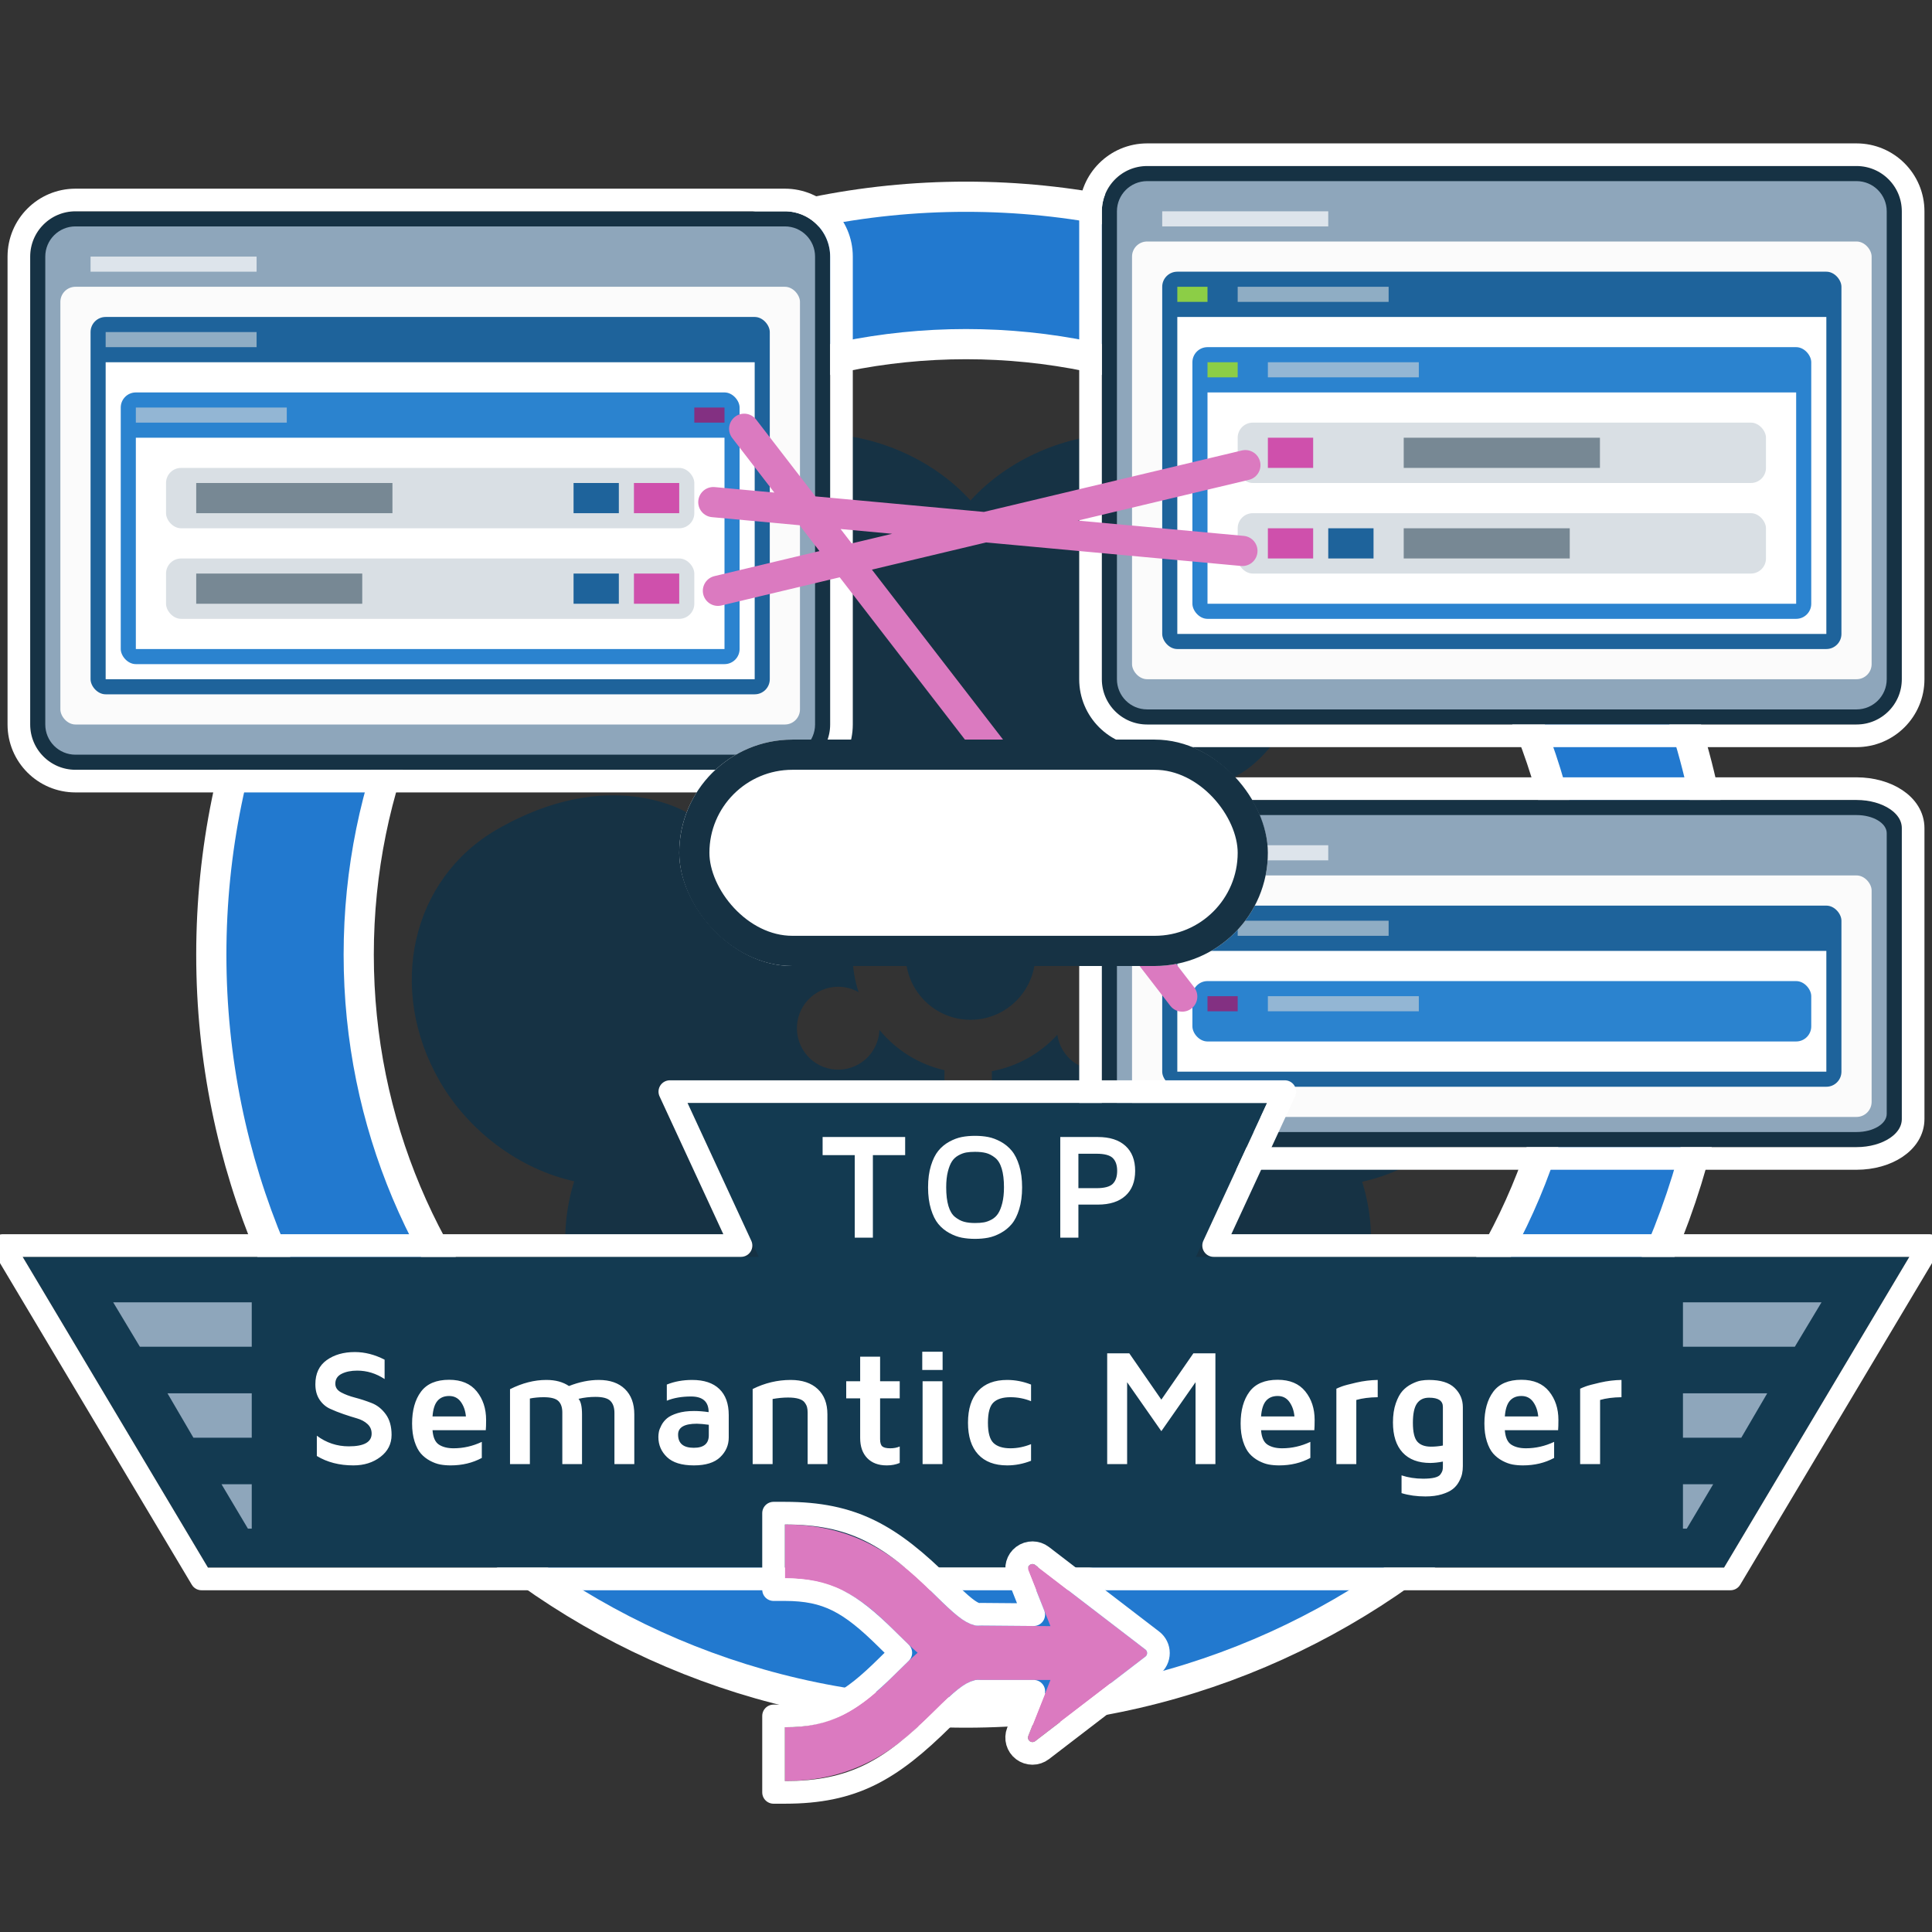 <svg xmlns="http://www.w3.org/2000/svg" width="128" height="128" viewBox="0 0 128 128" xmlns:xlink="http://www.w3.org/1999/xlink">
  <rect x="0" y="0" width="128" height="128" fill="#333333" stroke="none"/>
  <defs>
    <path id="a" d="M3,0 L50,0 C51.657,0 53,1.343 53,3 L53,34 C53,35.657 51.657,37 50,37 L3,37 C1.343,37 2.02906125e-16,35.657 0,34 L0,3 C-2.02906125e-16,1.343 1.343,0 3,0 Z"/>
    <path id="b" d="M3,0 L50,0 C51.657,0 53,1.343 53,3 L53,34 C53,35.657 51.657,37 50,37 L3,37 C1.343,37 2.02906125e-16,35.657 0,34 L0,3 C-2.02906125e-16,1.343 1.343,0 3,0 Z"/>
    <path id="c" d="M3,0 L50,0 C51.657,0 53,0.835 53,1.865 L53,21.135 C53,22.165 51.657,23 50,23 L3,23 C1.343,23 2.02906125e-16,22.165 0,21.135 L0,1.865 C-2.02906125e-16,0.835 1.343,0 3,0 Z"/>
    <path id="d" d="M49.268,10.27 L0.5,10.27 L12.777,30.858 L113.223,30.858 L125.5,10.27 L78.232,10.27 L82.948,0.073 L44.552,0.073 L49.268,10.27 Z"/>
    <rect id="e" width="39" height="15" x="45" y="49" rx="7.5"/>
    <path id="f" d="M52,118 L52,114.434 C55.752,114.434 57.626,112.579 59.439,110.785 C59.88,110.347 60.327,109.907 60.796,109.5 C60.327,109.093 59.88,108.653 59.439,108.215 C57.626,106.422 55.752,104.566 52,104.566 L52,101 C57.224,101 59.959,103.707 61.955,105.684 C63.138,106.856 63.899,107.571 64.711,107.71 C64.808,107.704 64.903,107.698 65.003,107.698 L69.595,107.736 L68.126,104.028 C68.077,103.903 68.117,103.761 68.224,103.681 C68.331,103.601 68.479,103.601 68.585,103.683 L75.884,109.284 C75.957,109.34 76,109.427 76,109.519 C76,109.611 75.957,109.699 75.884,109.755 L68.585,115.356 C68.531,115.397 68.467,115.417 68.403,115.417 C68.34,115.417 68.277,115.397 68.224,115.357 C68.117,115.277 68.078,115.135 68.126,115.011 L69.595,111.302 L64.992,111.302 C64.891,111.301 64.801,111.296 64.711,111.291 C63.899,111.429 63.139,112.144 61.955,113.317 C59.959,115.293 57.224,118 52,118 Z"/>
  </defs>
  <g fill="none" fill-rule="evenodd">
    <rect width="128" height="128"/>
    <g fill-rule="nonzero" transform="translate(14 13)">
      <path fill="#163244" d="M35.572,42.869 L35.588,56.63 C35.588,56.63 35.9,62.089 28.559,66.346 C22.916,69.617 15.829,67.421 12.317,61.312 C10.392,57.962 9.922,53.768 11.042,50.229 C7.43,49.433 4.048,46.928 2.122,43.578 C-1.39,37.469 0.26,30.207 5.903,26.935 C13.439,22.566 18.559,25.83 18.559,25.83 L29.9,32.686 C29.631,33.48 29.485,34.33 29.485,35.215 C29.485,36.084 29.626,36.92 29.886,37.701 C29.07,37.235 28.037,37.204 27.165,37.709 C25.857,38.468 25.409,40.147 26.164,41.461 C26.919,42.774 28.591,43.224 29.899,42.466 C30.741,41.978 31.227,41.108 31.265,40.2 C32.348,41.52 33.853,42.479 35.572,42.869 Z M44.651,32.558 L55.728,25.86 C55.728,25.86 60.849,22.597 68.385,26.966 C74.027,30.238 75.677,37.5 72.165,43.609 C70.239,46.958 66.858,49.464 63.245,50.26 C64.365,53.799 63.896,57.993 61.97,61.343 C58.458,67.452 51.371,69.648 45.729,66.376 C38.387,62.12 38.699,56.661 38.699,56.661 L38.715,42.932 C40.417,42.619 41.926,41.751 43.051,40.523 C43.17,41.322 43.637,42.061 44.388,42.497 C45.696,43.255 47.368,42.805 48.123,41.491 C48.878,40.178 48.43,38.498 47.122,37.74 C46.372,37.305 45.503,37.268 44.755,37.563 C44.986,36.821 45.11,36.033 45.11,35.215 C45.11,34.282 44.948,33.387 44.651,32.558 Z M31.332,30.149 L20.016,23.862 C20.016,23.862 14.642,21.04 14.642,12.301 C14.642,5.758 20.079,0.692 27.103,0.692 C30.954,0.692 34.806,2.381 37.298,5.125 C39.79,2.381 43.642,0.692 47.493,0.692 C54.517,0.692 59.954,5.758 59.954,12.301 C59.954,20.814 55.091,23.273 55.091,23.273 L43.243,30.124 C42.162,28.852 40.684,27.931 39.001,27.556 C39.63,27.052 40.032,26.277 40.032,25.407 C40.032,23.89 38.808,22.661 37.298,22.661 C35.788,22.661 34.564,23.89 34.564,25.407 C34.564,26.277 34.966,27.052 35.595,27.556 C33.901,27.934 32.415,28.864 31.332,30.149 Z M37.298,39.53 C34.925,39.53 33.001,37.598 33.001,35.215 C33.001,32.831 34.925,30.899 37.298,30.899 C39.671,30.899 41.595,32.831 41.595,35.215 C41.595,37.598 39.671,39.53 37.298,39.53 Z" transform="translate(13 15.034)"/>
      <path fill="#2279CF" stroke="#FFFFFF" stroke-width="2" d="M50,90.698 C72.211,90.698 90.234,72.598 90.234,50.249 C90.234,27.9 72.211,9.8 50,9.8 C27.789,9.8 9.766,27.9 9.766,50.249 C9.766,72.598 27.789,90.698 50,90.698 Z M50,100.464 C22.386,100.464 0,77.982 0,50.249 C0,22.516 22.386,0.034 50,0.034 C77.614,0.034 100,22.516 100,50.249 C100,77.982 77.614,100.464 50,100.464 Z"/>
    </g>
    <g transform="translate(2 11)">
      <g transform="translate(0 3)">
        <g fill-rule="nonzero">
          <use fill="#163244" fill-rule="evenodd" xlink:href="#a"/>
          <path stroke="#FFFFFF" stroke-width="1.5" d="M3,-0.75 L50,-0.75 C52.071,-0.75 53.75,0.929 53.75,3 L53.75,34 C53.75,36.071 52.071,37.75 50,37.75 L3,37.75 C0.929,37.75 -0.75,36.071 -0.75,34 L-0.75,3 C-0.75,0.929 0.929,-0.75 3,-0.75 Z"/>
        </g>
        <path fill="#8EA6BB" d="M3,1 C1.895,1 1,1.895 1,3 L1,34 C1,35.105 1.895,36 3,36 L50,36 C51.105,36 52,35.105 52,34 L52,3 C52,1.895 51.105,1 50,1 L3,1 Z"/>
        <rect width="49" height="29" x="2" y="5" fill="#FBFBFB" rx="1"/>
        <g transform="translate(4 7)">
          <rect width="45" height="25" fill="#1E639B" rx="1"/>
          <rect width="43" height="21" x="1" y="3" fill="#FFFFFF"/>
        </g>
        <g transform="translate(6 12)">
          <rect width="41" height="18" fill="#2B83CF" rx="1"/>
          <rect width="39" height="14" x="1" y="3" fill="#FFFFFF"/>
        </g>
        <rect width="10" height="1" x="7" y="13" fill="#C0CCD6" opacity=".7"/>
        <rect width="2" height="1" x="44" y="13" fill="#833082"/>
        <g transform="translate(9 17)">
          <rect width="35" height="4" fill="#D9DFE4" rx="1"/>
          <rect width="13" height="2" x="2" y="1" fill="#163244" opacity=".5"/>
          <rect width="3" height="2" x="31" y="1" fill="#CF50AC"/>
          <rect width="3" height="2" x="27" y="1" fill="#1E639B"/>
        </g>
        <g transform="translate(9 23)">
          <rect width="35" height="4" fill="#D9DFE4" rx="1"/>
          <rect width="11" height="2" x="2" y="1" fill="#163244" opacity=".5"/>
          <rect width="3" height="2" x="31" y="1" fill="#CF50AC"/>
          <rect width="3" height="2" x="27" y="1" fill="#1E639B"/>
        </g>
        <rect width="10" height="1" x="5" y="8" fill="#C0CCD6" opacity=".7"/>
        <rect width="11" height="1" x="4" y="3" fill="#FFFFFF" opacity=".7"/>
      </g>
      <g transform="translate(71)">
        <g fill-rule="nonzero">
          <use fill="#163244" fill-rule="evenodd" xlink:href="#b"/>
          <path stroke="#FFFFFF" stroke-width="1.5" d="M3,-0.75 L50,-0.75 C52.071,-0.75 53.75,0.929 53.75,3 L53.75,34 C53.75,36.071 52.071,37.75 50,37.75 L3,37.75 C0.929,37.75 -0.75,36.071 -0.75,34 L-0.75,3 C-0.75,0.929 0.929,-0.75 3,-0.75 Z"/>
        </g>
        <path fill="#8EA6BB" d="M3,1 C1.895,1 1,1.895 1,3 L1,34 C1,35.105 1.895,36 3,36 L50,36 C51.105,36 52,35.105 52,34 L52,3 C52,1.895 51.105,1 50,1 L3,1 Z"/>
        <rect width="49" height="29" x="2" y="5" fill="#FBFBFB" rx="1"/>
        <g transform="translate(4 7)">
          <rect width="45" height="25" fill="#1E639B" rx="1"/>
          <rect width="43" height="21" x="1" y="3" fill="#FFFFFF"/>
        </g>
        <g transform="translate(6 12)">
          <rect width="41" height="18" fill="#2B83CF" rx="1"/>
          <rect width="39" height="14" x="1" y="3" fill="#FFFFFF"/>
        </g>
        <rect width="10" height="1" x="11" y="13" fill="#C0CCD6" opacity=".7"/>
        <rect width="2" height="1" x="7" y="13" fill="#8CCE46"/>
        <g transform="translate(9 17)">
          <rect width="35" height="4" fill="#D9DFE4" rx="1"/>
          <rect width="13" height="2" x="11" y="1" fill="#163244" opacity=".5"/>
          <rect width="3" height="2" x="2" y="1" fill="#CF50AC"/>
        </g>
        <g transform="translate(9 23)">
          <rect width="35" height="4" fill="#D9DFE4" rx="1"/>
          <rect width="11" height="2" x="11" y="1" fill="#163244" opacity=".5"/>
          <rect width="3" height="2" x="6" y="1" fill="#1E639B"/>
          <rect width="3" height="2" x="2" y="1" fill="#CF50AC"/>
        </g>
        <rect width="2" height="1" x="5" y="8" fill="#8CCE46"/>
        <rect width="10" height="1" x="9" y="8" fill="#C0CCD6" opacity=".7"/>
        <rect width="11" height="1" x="4" y="3" fill="#FFFFFF" opacity=".7"/>
      </g>
      <g transform="translate(71 42)">
        <g fill-rule="nonzero">
          <use fill="#163244" fill-rule="evenodd" xlink:href="#c"/>
          <path stroke="#FFFFFF" stroke-width="1.5" d="M3,-0.75 L50,-0.75 C52.018,-0.75 53.75,0.326 53.75,1.865 L53.75,21.135 C53.75,22.674 52.018,23.75 50,23.75 L3,23.75 C0.982,23.75 -0.75,22.674 -0.75,21.135 L-0.75,1.865 C-0.75,0.326 0.982,-0.75 3,-0.75 Z"/>
        </g>
        <path fill="#8EA6BB" d="M3,1 C1.895,1 1,1.537 1,2.2 L1,20.8 C1,21.463 1.895,22 3,22 L50,22 C51.105,22 52,21.463 52,20.8 L52,2.2 C52,1.537 51.105,1 50,1 L3,1 Z"/>
        <rect width="49" height="16" x="2" y="5" fill="#FBFBFB" rx="1"/>
        <g transform="translate(4 7)">
          <rect width="45" height="12" fill="#1E639B" rx="1"/>
          <rect width="43" height="8" x="1" y="3" fill="#FFFFFF"/>
        </g>
        <rect width="41" height="4" fill="#2B83CF" rx="1" transform="translate(6 12)"/>
        <rect width="10" height="1" x="11" y="13" fill="#C0CCD6" opacity=".7"/>
        <rect width="2" height="1" x="7" y="13" fill="#833082"/>
        <rect width="2" height="1" x="5" y="8" fill="#8CCE46"/>
        <rect width="10" height="1" x="9" y="8" fill="#C0CCD6" opacity=".7"/>
        <rect width="11" height="1" x="4" y="3" fill="#FFFFFF" opacity=".7"/>
      </g>
      <path stroke="#DB7AC0" stroke-width="2" d="M45.564 28.142L80.51 19.818M45.26 22.267L80.313 25.5M47.304 17.407L76.326 55.025" stroke-linecap="round" stroke-linejoin="round"/>
    </g>
    <g transform="translate(1 73)">
      <g stroke-linecap="round" stroke-linejoin="round">
        <use fill="#133A51" xlink:href="#d"/>
        <path stroke="#FFFFFF" stroke-width="1.5" d="M48.095,9.52 L43.378,-0.677 L84.122,-0.677 L79.405,9.52 L126.82,9.52 L113.649,31.608 L12.351,31.608 L-0.82,9.52 L48.095,9.52 Z"/>
      </g>
      <path fill="#FFFFFF" d="M53.5,3.531 L53.5,2.33 L58.969,2.33 L58.969,3.531 L56.831,3.531 L56.831,9 L55.629,9 L55.629,3.531 L53.5,3.531 Z M60.487,5.67 C60.487,5.123 60.55,4.643 60.677,4.229 C60.804,3.816 60.968,3.486 61.168,3.241 C61.368,2.995 61.61,2.795 61.893,2.64 C62.176,2.486 62.453,2.382 62.723,2.33 C62.993,2.278 63.285,2.252 63.597,2.252 C63.91,2.252 64.201,2.278 64.471,2.33 C64.741,2.382 65.018,2.486 65.301,2.64 C65.584,2.795 65.828,2.995 66.031,3.241 C66.235,3.486 66.4,3.816 66.527,4.229 C66.654,4.643 66.717,5.123 66.717,5.67 C66.717,6.21 66.654,6.689 66.527,7.105 C66.4,7.522 66.235,7.852 66.031,8.094 C65.828,8.337 65.584,8.535 65.301,8.69 C65.018,8.845 64.741,8.948 64.471,9 C64.201,9.052 63.91,9.078 63.597,9.078 C63.285,9.078 62.993,9.052 62.723,9 C62.453,8.948 62.176,8.845 61.893,8.69 C61.61,8.535 61.368,8.337 61.168,8.094 C60.968,7.852 60.804,7.522 60.677,7.105 C60.55,6.689 60.487,6.21 60.487,5.67 Z M61.688,5.66 C61.688,6.161 61.738,6.576 61.837,6.905 C61.936,7.234 62.083,7.476 62.276,7.63 C62.47,7.785 62.669,7.89 62.872,7.945 C63.076,8.001 63.317,8.028 63.597,8.028 C63.825,8.028 64.022,8.014 64.188,7.984 C64.354,7.955 64.525,7.892 64.701,7.796 C64.876,7.7 65.02,7.567 65.13,7.396 C65.241,7.225 65.333,6.993 65.406,6.7 C65.479,6.407 65.516,6.061 65.516,5.66 C65.516,5.165 65.466,4.754 65.367,4.425 C65.268,4.096 65.12,3.854 64.923,3.7 C64.726,3.545 64.527,3.442 64.327,3.39 C64.127,3.338 63.884,3.312 63.597,3.312 C63.376,3.312 63.182,3.326 63.016,3.355 C62.85,3.385 62.678,3.448 62.501,3.546 C62.324,3.644 62.18,3.775 62.071,3.941 C61.962,4.107 61.871,4.335 61.798,4.625 C61.725,4.915 61.688,5.26 61.688,5.66 Z M69.246,9 L69.246,2.33 L71.736,2.33 C72.524,2.33 73.132,2.525 73.562,2.916 C73.992,3.307 74.207,3.858 74.207,4.571 C74.207,5.284 73.992,5.835 73.562,6.224 C73.132,6.613 72.524,6.808 71.736,6.808 L70.447,6.808 L70.447,9 L69.246,9 Z M70.447,5.719 L71.648,5.719 C72.175,5.719 72.535,5.622 72.727,5.428 C72.919,5.235 73.015,4.949 73.015,4.571 C73.015,4.197 72.918,3.915 72.725,3.724 C72.531,3.534 72.172,3.438 71.648,3.438 L70.447,3.438 L70.447,5.719 Z"/>
      <path fill="#8EA6BB" d="M15.679,13.283 L6.5,13.283 L8.268,16.226 L15.679,16.226 L15.679,13.283 Z M15.679,19.309 L10.095,19.309 L11.814,22.252 L15.679,22.252 L15.679,19.309 Z M15.679,25.335 L13.676,25.335 L15.426,28.277 L15.679,28.277 L15.679,25.335 Z"/>
      <path fill="#8EA6BB" d="M119.679,13.283 L110.5,13.283 L112.268,16.226 L119.679,16.226 L119.679,13.283 Z M119.679,19.309 L114.095,19.309 L115.814,22.252 L119.679,22.252 L119.679,19.309 Z M119.679,25.335 L117.676,25.335 L119.426,28.277 L119.679,28.277 L119.679,25.335 Z" transform="matrix(-1 0 0 1 230.179 0)"/>
      <path fill="#FFFFFF" d="M19.894,18.709 C19.894,18.004 20.143,17.472 20.641,17.114 C21.139,16.756 21.762,16.577 22.51,16.577 C23.169,16.577 23.826,16.745 24.481,17.082 L24.481,18.366 C23.915,17.993 23.31,17.807 22.666,17.807 C22.261,17.807 21.918,17.877 21.637,18.017 C21.356,18.156 21.216,18.376 21.216,18.677 C21.216,18.921 21.344,19.111 21.6,19.249 C21.856,19.387 22.165,19.503 22.529,19.598 C22.892,19.693 23.257,19.812 23.625,19.956 C23.992,20.099 24.303,20.347 24.559,20.699 C24.815,21.052 24.943,21.508 24.943,22.066 C24.943,22.661 24.698,23.146 24.207,23.522 C23.717,23.898 23.119,24.086 22.413,24.086 C21.482,24.086 20.675,23.878 19.991,23.463 L19.991,22.12 C20.621,22.589 21.327,22.824 22.107,22.824 C23.117,22.824 23.622,22.543 23.622,21.98 C23.622,21.726 23.531,21.515 23.348,21.347 C23.165,21.178 22.934,21.054 22.655,20.973 C22.376,20.893 22.077,20.798 21.758,20.689 C21.439,20.58 21.14,20.46 20.861,20.332 C20.582,20.203 20.351,20.001 20.168,19.727 C19.986,19.453 19.894,19.114 19.894,18.709 Z M26.302,21.314 C26.302,20.434 26.498,19.73 26.89,19.204 C27.282,18.677 27.904,18.414 28.757,18.414 C29.562,18.414 30.172,18.67 30.585,19.182 C30.999,19.694 31.206,20.324 31.206,21.073 C31.206,21.381 31.199,21.608 31.184,21.755 L27.656,21.755 C27.691,22.231 27.834,22.55 28.083,22.711 C28.331,22.872 28.655,22.953 29.052,22.953 C29.697,22.953 30.32,22.811 30.921,22.528 L30.921,23.592 C30.312,23.921 29.623,24.086 28.853,24.086 C28.61,24.086 28.381,24.066 28.166,24.027 C27.951,23.987 27.726,23.905 27.492,23.78 C27.257,23.654 27.055,23.495 26.885,23.302 C26.715,23.108 26.575,22.841 26.466,22.499 C26.357,22.157 26.302,21.762 26.302,21.314 Z M27.656,20.842 L29.868,20.842 C29.833,20.462 29.721,20.142 29.533,19.88 C29.345,19.619 29.086,19.488 28.757,19.488 C28.427,19.488 28.17,19.595 27.986,19.808 C27.801,20.021 27.691,20.366 27.656,20.842 Z M32.79,24 L32.79,19.037 C33.603,18.629 34.402,18.425 35.186,18.425 L35.207,18.425 C35.802,18.425 36.298,18.559 36.695,18.828 C37.375,18.559 38.034,18.425 38.672,18.425 C39.413,18.425 39.99,18.626 40.404,19.029 C40.817,19.432 41.024,19.99 41.024,20.702 L41.024,24 L39.708,24 L39.708,20.611 C39.708,20.26 39.62,19.995 39.442,19.816 C39.265,19.637 38.935,19.547 38.451,19.547 C38.072,19.547 37.698,19.59 37.329,19.676 C37.483,19.852 37.56,20.194 37.56,20.702 L37.56,24 L36.255,24 L36.255,20.579 C36.255,20.242 36.168,19.99 35.994,19.821 C35.82,19.653 35.496,19.569 35.019,19.569 C34.704,19.569 34.4,19.597 34.106,19.655 L34.106,24 L32.79,24 Z M42.619,22.206 C42.619,22.095 42.63,21.981 42.652,21.865 C42.673,21.749 42.729,21.603 42.821,21.427 C42.912,21.252 43.037,21.098 43.194,20.965 C43.352,20.833 43.584,20.719 43.892,20.624 C44.2,20.529 44.564,20.482 44.983,20.482 C45.283,20.482 45.606,20.507 45.949,20.557 C45.949,19.866 45.561,19.521 44.784,19.521 C44.168,19.521 43.633,19.614 43.178,19.8 L43.178,18.731 C43.683,18.527 44.243,18.425 44.859,18.425 C45.643,18.425 46.243,18.624 46.658,19.024 C47.074,19.423 47.281,20 47.281,20.756 L47.281,22.238 C47.281,22.743 47.093,23.177 46.715,23.541 C46.337,23.904 45.756,24.086 44.972,24.086 C44.166,24.086 43.573,23.903 43.191,23.538 C42.81,23.173 42.619,22.729 42.619,22.206 Z M43.925,22.04 C43.925,22.627 44.27,22.92 44.961,22.92 L44.972,22.92 C45.631,22.92 45.96,22.643 45.96,22.088 L45.96,21.395 C45.652,21.352 45.389,21.329 45.171,21.325 C44.344,21.325 43.928,21.563 43.925,22.04 Z M48.866,24 L48.866,19.026 C49.672,18.625 50.511,18.425 51.385,18.425 C52.148,18.425 52.744,18.624 53.174,19.024 C53.603,19.423 53.818,19.982 53.818,20.702 L53.818,24 L52.508,24 L52.508,20.589 C52.508,20.443 52.494,20.32 52.467,20.221 C52.44,20.123 52.387,20.02 52.306,19.913 C52.226,19.805 52.094,19.725 51.911,19.671 C51.729,19.617 51.494,19.59 51.208,19.59 C50.885,19.59 50.545,19.623 50.187,19.687 L50.187,24 L48.866,24 Z M55.064,19.644 L55.064,18.511 L55.988,18.511 L55.988,16.883 L57.309,16.883 L57.309,18.511 L58.609,18.511 L58.609,19.644 L57.309,19.644 L57.309,22.351 C57.309,22.587 57.359,22.747 57.457,22.829 C57.556,22.911 57.73,22.953 57.981,22.953 C58.217,22.953 58.427,22.913 58.609,22.834 L58.609,23.925 C58.351,24.032 58.07,24.086 57.766,24.086 L57.739,24.086 C57.195,24.086 56.767,23.925 56.455,23.603 C56.144,23.28 55.988,22.836 55.988,22.271 L55.988,19.644 L55.064,19.644 Z M60.102,17.764 L60.102,16.556 L61.45,16.556 L61.45,17.764 L60.102,17.764 Z M60.124,24 L60.124,18.511 L61.44,18.511 L61.44,24 L60.124,24 Z M63.132,21.261 C63.132,20.344 63.355,19.642 63.803,19.155 C64.251,18.668 64.892,18.425 65.726,18.425 C66.263,18.425 66.791,18.527 67.31,18.731 L67.31,19.832 C66.877,19.657 66.422,19.569 65.946,19.569 C65.441,19.569 65.066,19.684 64.821,19.915 C64.576,20.146 64.453,20.595 64.453,21.261 C64.453,21.92 64.576,22.366 64.821,22.601 C65.066,22.835 65.441,22.953 65.946,22.953 C66.401,22.953 66.856,22.861 67.31,22.679 L67.31,23.78 C66.791,23.984 66.263,24.086 65.726,24.086 C64.892,24.086 64.251,23.842 63.803,23.355 C63.355,22.868 63.132,22.17 63.132,21.261 Z M72.354,24 L72.354,16.663 L73.82,16.663 L75.942,19.73 L78.063,16.663 L79.524,16.663 L79.524,24 L78.208,24 L78.208,18.575 L75.942,21.819 L73.675,18.575 L73.675,24 L72.354,24 Z M81.195,21.314 C81.195,20.434 81.391,19.73 81.783,19.204 C82.175,18.677 82.797,18.414 83.649,18.414 C84.455,18.414 85.064,18.67 85.478,19.182 C85.892,19.694 86.098,20.324 86.098,21.073 C86.098,21.381 86.091,21.608 86.077,21.755 L82.548,21.755 C82.584,22.231 82.726,22.55 82.975,22.711 C83.224,22.872 83.547,22.953 83.945,22.953 C84.589,22.953 85.212,22.811 85.814,22.528 L85.814,23.592 C85.205,23.921 84.516,24.086 83.746,24.086 C83.502,24.086 83.273,24.066 83.058,24.027 C82.844,23.987 82.619,23.905 82.384,23.78 C82.15,23.654 81.947,23.495 81.777,23.302 C81.607,23.108 81.468,22.841 81.358,22.499 C81.249,22.157 81.195,21.762 81.195,21.314 Z M82.548,20.842 L84.761,20.842 C84.725,20.462 84.613,20.142 84.425,19.88 C84.237,19.619 83.979,19.488 83.649,19.488 C83.32,19.488 83.063,19.595 82.878,19.808 C82.694,20.021 82.584,20.366 82.548,20.842 Z M87.538,24 L87.538,19.005 C87.627,18.962 87.751,18.911 87.908,18.852 C88.066,18.793 88.383,18.709 88.859,18.599 C89.335,18.49 89.808,18.432 90.277,18.425 L90.277,19.569 C89.726,19.576 89.253,19.637 88.859,19.751 L88.859,24 L87.538,24 Z M91.287,21.239 C91.287,20.756 91.35,20.334 91.475,19.974 C91.6,19.615 91.749,19.34 91.921,19.15 C92.093,18.96 92.296,18.806 92.53,18.688 C92.765,18.57 92.97,18.496 93.145,18.468 C93.321,18.439 93.496,18.425 93.672,18.425 C94.441,18.425 95.008,18.6 95.372,18.951 C95.735,19.302 95.917,19.728 95.917,20.229 L95.917,24.134 C95.917,24.31 95.901,24.476 95.868,24.634 C95.836,24.791 95.768,24.967 95.664,25.16 C95.56,25.354 95.423,25.518 95.251,25.654 C95.079,25.79 94.837,25.906 94.526,26.001 C94.214,26.096 93.852,26.143 93.441,26.143 C92.861,26.143 92.332,26.07 91.856,25.923 L91.856,24.747 C92.297,24.893 92.775,24.967 93.29,24.967 C93.598,24.967 93.849,24.944 94.042,24.897 C94.236,24.85 94.367,24.777 94.437,24.677 C94.507,24.576 94.551,24.491 94.569,24.422 C94.587,24.352 94.595,24.256 94.595,24.134 L94.595,23.833 C94.302,23.891 94.024,23.921 93.763,23.925 C92.964,23.925 92.352,23.694 91.926,23.232 C91.5,22.77 91.287,22.106 91.287,21.239 Z M92.608,21.261 C92.608,21.877 92.707,22.295 92.904,22.515 C93.101,22.735 93.401,22.845 93.806,22.845 C94.074,22.845 94.338,22.82 94.595,22.77 L94.595,20.213 C94.595,19.805 94.293,19.601 93.688,19.601 L93.672,19.601 C93.321,19.601 93.056,19.729 92.877,19.985 C92.698,20.241 92.608,20.666 92.608,21.261 Z M97.345,21.314 C97.345,20.434 97.542,19.73 97.934,19.204 C98.326,18.677 98.948,18.414 99.8,18.414 C100.606,18.414 101.215,18.67 101.629,19.182 C102.042,19.694 102.249,20.324 102.249,21.073 C102.249,21.381 102.242,21.608 102.228,21.755 L98.699,21.755 C98.735,22.231 98.877,22.55 99.126,22.711 C99.375,22.872 99.698,22.953 100.095,22.953 C100.74,22.953 101.363,22.811 101.965,22.528 L101.965,23.592 C101.356,23.921 100.667,24.086 99.897,24.086 C99.653,24.086 99.424,24.066 99.209,24.027 C98.994,23.987 98.77,23.905 98.535,23.78 C98.301,23.654 98.098,23.495 97.928,23.302 C97.758,23.108 97.618,22.841 97.509,22.499 C97.4,22.157 97.345,21.762 97.345,21.314 Z M98.699,20.842 L100.912,20.842 C100.876,20.462 100.764,20.142 100.576,19.88 C100.388,19.619 100.129,19.488 99.8,19.488 C99.471,19.488 99.214,19.595 99.029,19.808 C98.845,20.021 98.735,20.366 98.699,20.842 Z M103.689,24 L103.689,19.005 C103.778,18.962 103.902,18.911 104.059,18.852 C104.217,18.793 104.534,18.709 105.01,18.599 C105.486,18.49 105.959,18.432 106.428,18.425 L106.428,19.569 C105.877,19.576 105.404,19.637 105.01,19.751 L105.01,24 L103.689,24 Z"/>
    </g>
    <use fill="#FFFFFF" xlink:href="#e"/>
    <rect width="37" height="13" x="46" y="50" stroke="#163244" stroke-width="2" rx="6.5"/>
    <g fill-rule="nonzero" stroke-linecap="round" stroke-linejoin="round">
      <use fill="#DB7AC0" fill-rule="evenodd" xlink:href="#f"/>
      <path stroke="#FFFFFF" stroke-width="1.5" d="M59.681,109.5 C59.468,109.297 59.225,109.06 58.911,108.748 C58.824,108.662 58.824,108.662 58.737,108.576 C56.301,106.17 54.804,105.316 52,105.316 L51.25,105.316 L51.25,100.25 L52,100.25 C56.512,100.25 58.993,101.695 62.482,105.151 C63.763,106.419 64.292,106.844 64.765,106.956 C64.861,106.95 64.928,106.948 65.009,106.948 L68.487,106.977 L67.429,104.305 C67.255,103.865 67.397,103.363 67.773,103.082 C68.149,102.799 68.669,102.801 69.041,103.088 L76.342,108.69 C76.6,108.888 76.75,109.195 76.75,109.519 C76.75,109.844 76.599,110.151 76.341,110.35 L69.04,115.952 C68.856,116.092 68.632,116.167 68.403,116.167 C68.177,116.167 67.956,116.094 67.776,115.959 C67.397,115.676 67.256,115.175 67.429,114.735 L68.491,112.052 L64.987,112.052 C64.914,112.051 64.857,112.049 64.765,112.045 C64.293,112.155 63.765,112.58 62.482,113.85 C58.992,117.305 56.511,118.75 52,118.75 L51.25,118.75 L51.25,113.684 L52,113.684 C54.805,113.684 56.301,112.83 58.738,110.423 C58.825,110.337 58.825,110.337 58.911,110.252 C59.225,109.94 59.468,109.703 59.681,109.5 Z"/>
    </g>
  </g>
</svg>
